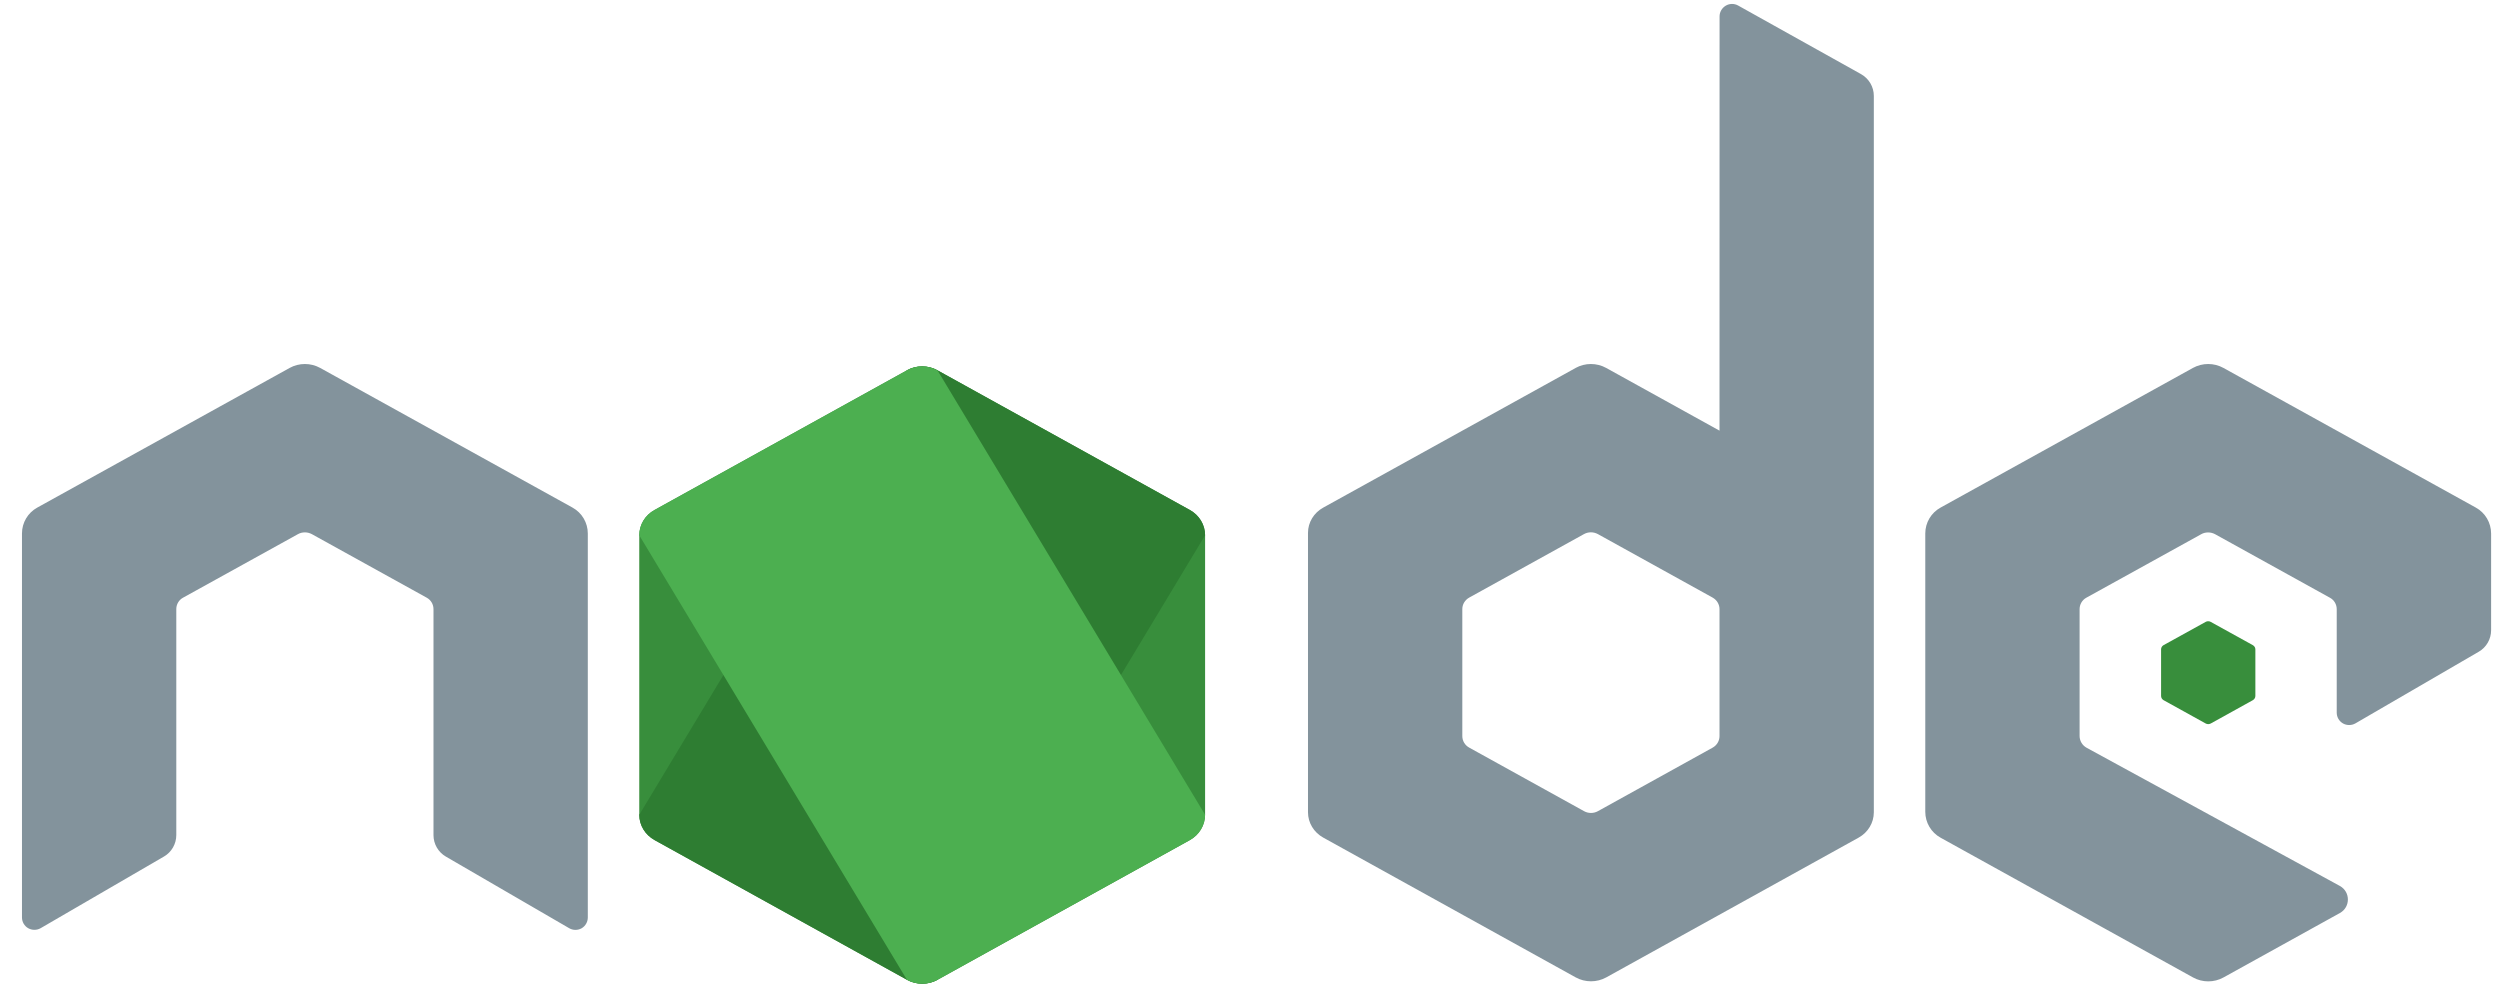 <svg width="81" height="32" viewBox="0 0 81 32" fill="none" xmlns="http://www.w3.org/2000/svg">
<path d="M29.385 11.998L21.207 16.523C20.9 16.691 20.712 17.004 20.712 17.343V26.398C20.712 26.736 20.9 27.047 21.207 27.218L29.387 31.746C29.692 31.914 30.07 31.914 30.375 31.746L38.554 27.218C38.857 27.047 39.045 26.736 39.045 26.398V17.343C39.045 17.004 38.857 16.692 38.55 16.523L30.374 11.998C30.22 11.912 30.049 11.871 29.879 11.871C29.707 11.871 29.537 11.912 29.384 11.998M71.464 20.149L70.1 20.902C70.049 20.931 70.019 20.983 70.019 21.039V22.549C70.019 22.606 70.05 22.657 70.1 22.686L71.464 23.441C71.515 23.469 71.577 23.469 71.629 23.441L72.992 22.686C73.042 22.657 73.074 22.606 73.074 22.549V21.039C73.074 20.983 73.042 20.931 72.99 20.902L71.627 20.149C71.602 20.134 71.574 20.128 71.545 20.128C71.517 20.128 71.489 20.134 71.464 20.149Z" fill="#388E3C"/>
<path d="M60.297 2.401L56.315 0.179C56.19 0.109 56.037 0.111 55.914 0.184C55.79 0.258 55.714 0.389 55.714 0.533L55.712 13.953L52.04 11.921C51.887 11.836 51.715 11.794 51.545 11.794C51.375 11.794 51.204 11.836 51.05 11.921H51.052L42.874 16.446C42.567 16.614 42.379 16.927 42.379 17.264V26.319C42.379 26.657 42.567 26.969 42.874 27.139L51.054 31.668C51.359 31.836 51.737 31.836 52.042 31.668L60.22 27.139C60.524 26.971 60.712 26.657 60.712 26.319V3.108C60.712 2.814 60.552 2.544 60.297 2.401ZM55.489 24.224L51.772 26.282C51.634 26.359 51.462 26.359 51.324 26.282L47.605 24.224C47.464 24.148 47.379 24.004 47.379 23.851V19.734C47.379 19.581 47.464 19.439 47.604 19.361L51.322 17.304C51.392 17.266 51.467 17.247 51.545 17.247C51.624 17.247 51.7 17.267 51.77 17.304L55.487 19.361C55.627 19.439 55.712 19.582 55.712 19.736V23.852C55.712 24.004 55.627 24.148 55.489 24.224Z" fill="#83939C"/>
<path d="M29.385 11.998L20.712 26.398C20.712 26.736 20.9 27.047 21.207 27.218L29.387 31.746C29.692 31.914 30.07 31.914 30.375 31.746L39.045 17.343C39.045 17.004 38.857 16.692 38.55 16.523L30.374 11.998C30.22 11.912 30.049 11.871 29.879 11.871C29.707 11.871 29.537 11.912 29.384 11.998" fill="#2E7D32"/>
<path d="M29.385 11.998L21.207 16.523C20.9 16.691 20.712 17.004 20.712 17.343L29.385 31.746C29.69 31.914 30.069 31.914 30.374 31.746L38.552 27.218C38.857 27.047 39.045 26.736 39.045 26.398L30.374 11.998C30.22 11.912 30.049 11.871 29.879 11.871C29.707 11.871 29.537 11.912 29.384 11.998" fill="#4CAF50"/>
<path d="M80.217 16.446L72.04 11.921C71.887 11.836 71.715 11.794 71.545 11.794C71.375 11.794 71.204 11.836 71.05 11.921L62.874 16.446C62.569 16.614 62.379 16.934 62.379 17.284V26.302C62.379 26.651 62.569 26.973 62.874 27.141L71.054 31.669C71.36 31.839 71.735 31.839 72.042 31.669L75.814 29.581C76.159 29.389 76.157 28.894 75.81 28.704L67.604 24.226C67.465 24.148 67.379 24.003 67.379 23.846V19.736C67.379 19.582 67.462 19.441 67.595 19.367L71.32 17.308H71.319C71.389 17.269 71.465 17.251 71.544 17.251C71.622 17.251 71.699 17.271 71.769 17.308L75.494 19.369C75.627 19.442 75.71 19.584 75.71 19.738V23.091C75.71 23.234 75.787 23.367 75.912 23.439C76.037 23.509 76.19 23.509 76.315 23.438L80.312 21.116C80.559 20.973 80.712 20.707 80.712 20.421V17.288C80.712 16.936 80.522 16.614 80.217 16.446ZM18.55 16.446L10.374 11.921C10.22 11.836 10.049 11.794 9.879 11.794C9.709 11.794 9.537 11.836 9.384 11.921L1.207 16.446C0.902 16.614 0.712 16.934 0.712 17.284V29.726C0.712 29.869 0.789 30.003 0.914 30.074C1.039 30.144 1.192 30.144 1.317 30.073L5.314 27.751C5.56 27.608 5.712 27.343 5.712 27.056V19.734C5.712 19.581 5.795 19.439 5.929 19.366L9.654 17.306C9.724 17.267 9.8 17.249 9.879 17.249C9.957 17.249 10.034 17.269 10.104 17.306L13.829 19.367C13.962 19.441 14.045 19.582 14.045 19.736V27.058C14.045 27.344 14.197 27.609 14.445 27.753L18.442 30.074C18.567 30.146 18.72 30.146 18.845 30.076C18.969 30.003 19.045 29.869 19.045 29.726V17.286C19.045 16.936 18.855 16.614 18.55 16.446Z" fill="#83939C"/>
</svg>
